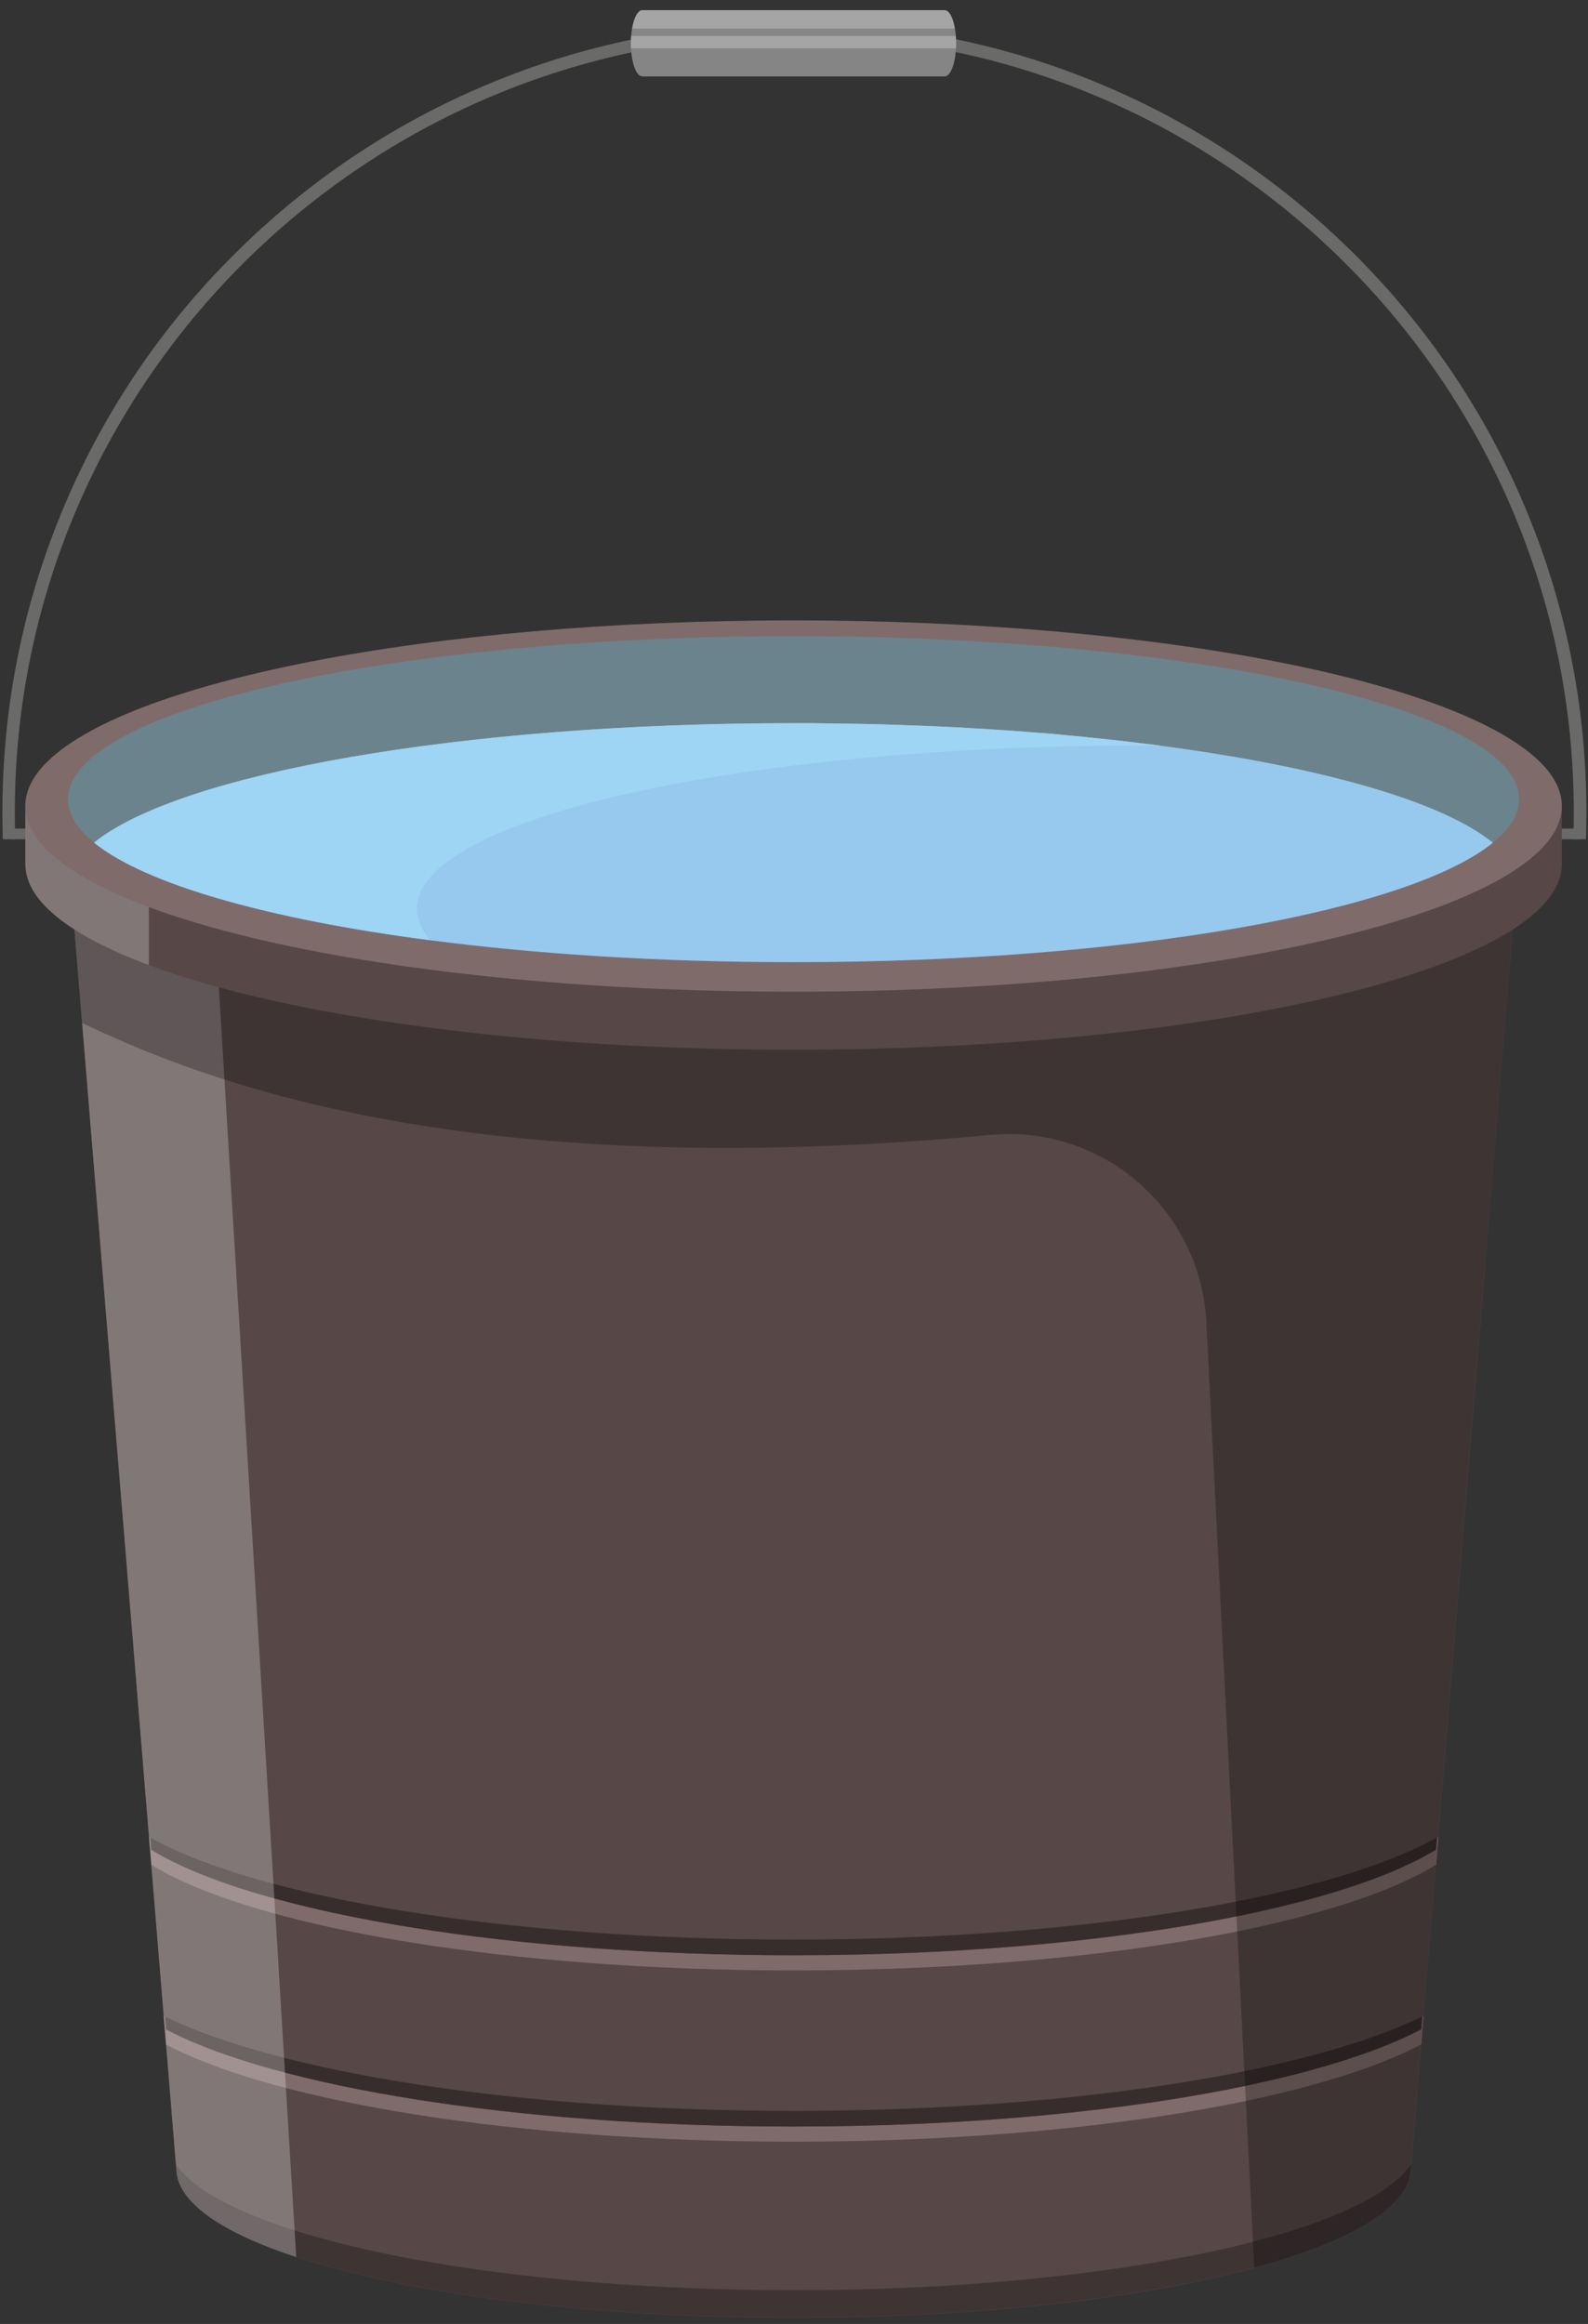 <svg width="151" height="221" viewBox="0 0 151 221" fill="none" xmlns="http://www.w3.org/2000/svg">
<rect x="0" y="0" width="151" height="221" fill="#333333" stroke="none"/>
<path d="M147.998 79.808H150.128L150.228 78.798H147.998V79.808Z" fill="#6A6A69"/>
<path d="M3.288 79.808H1.158L1.058 78.798H3.288V79.808Z" fill="#6A6A69"/>
<path d="M149.608 79.808C149.638 78.958 149.648 78.108 149.648 77.248C149.648 36.508 116.398 3.358 75.528 3.358C34.657 3.358 1.408 36.508 1.408 77.248C1.408 78.108 1.428 78.958 1.448 79.808H0.268C0.238 78.958 0.228 78.108 0.228 77.248C0.228 67.108 2.218 57.278 6.148 48.028C9.938 39.088 15.367 31.058 22.288 24.168C29.207 17.278 37.258 11.858 46.227 8.078C55.508 4.168 65.377 2.178 75.537 2.178C85.707 2.178 95.567 4.158 104.848 8.078C113.818 11.858 121.868 17.268 128.788 24.168C135.708 31.058 141.138 39.088 144.928 48.028C148.858 57.288 150.848 67.118 150.848 77.248C150.848 78.098 150.828 78.958 150.808 79.808H149.608Z" fill="#6A6A69"/>
<path d="M89.827 0.968H61.077C60.477 0.968 59.987 2.378 59.987 4.118C59.987 5.858 60.477 7.268 61.077 7.268H89.827C90.427 7.268 90.917 5.858 90.917 4.118C90.917 2.378 90.427 0.968 89.827 0.968Z" fill="#858585"/>
<path opacity="0.26" d="M90.918 4.118C90.918 3.878 90.907 3.648 90.888 3.418H60.008C59.987 3.648 59.977 3.878 59.977 4.118C59.977 4.278 59.977 4.438 59.987 4.598H90.897C90.907 4.438 90.918 4.278 90.918 4.118Z" fill="white"/>
<path opacity="0.26" d="M89.828 0.968H61.078C60.648 0.968 60.278 1.688 60.098 2.728H90.808C90.628 1.688 90.258 0.968 89.828 0.968Z" fill="white"/>
<path d="M144.048 85.848L141.528 116.548L141.468 117.228V117.248L141.228 120.238V120.258L140.018 135.028L138.168 157.518L137.958 160.088L136.758 174.668L136.538 177.328L135.358 191.688L135.138 194.408L134.148 206.518C133.858 210.028 128.288 213.228 119.288 215.668C117.748 216.088 116.098 216.478 114.368 216.858C104.008 219.078 90.388 220.418 75.468 220.418C43.628 220.418 17.718 214.298 16.798 206.658V206.648C16.788 206.568 16.778 206.488 16.778 206.408L15.798 194.438L15.578 191.718L14.388 177.338L14.168 174.678L12.968 160.098L12.758 157.528L10.908 135.038L9.668 119.968V119.948L9.418 116.928V116.898L9.388 116.548L7.808 97.288L6.868 85.848H144.048Z" fill="#574747"/>
<path opacity="0.27" d="M119.958 212.968C118.388 213.398 116.718 213.798 114.958 214.168C104.438 216.418 90.608 217.788 75.457 217.788C46.017 217.788 21.567 212.628 16.727 205.848L16.767 206.388C16.767 206.468 16.777 206.548 16.788 206.628V206.638C17.707 214.278 43.617 220.398 75.457 220.398C90.377 220.398 103.998 219.048 114.358 216.838C116.098 216.468 117.738 216.068 119.278 215.648C128.278 213.208 133.848 210.008 134.138 206.498L134.188 205.828C132.268 208.558 127.208 211.008 119.958 212.968Z" fill="#020203"/>
<path d="M124.467 196.918C122.737 197.388 120.907 197.828 118.957 198.248C107.377 200.728 92.147 202.228 75.457 202.228C48.977 202.228 26.167 198.438 15.787 192.988L15.687 191.768C15.647 191.748 15.607 191.728 15.567 191.708L15.787 194.428C26.167 199.888 48.977 203.668 75.457 203.668C92.147 203.668 107.377 202.168 118.957 199.688C120.897 199.268 122.737 198.828 124.467 198.358C128.787 197.188 132.397 195.858 135.137 194.418L135.357 191.698C135.317 191.718 135.277 191.738 135.237 191.758L135.137 192.978C132.397 194.418 128.777 195.748 124.467 196.918Z" fill="#806B6B"/>
<path d="M124.468 180.628C122.738 181.098 120.908 181.538 118.958 181.958C107.378 184.438 92.148 185.938 75.458 185.938C48.758 185.938 25.778 182.088 15.528 176.558C15.128 176.338 14.748 176.128 14.388 175.898L14.298 174.748C14.258 174.728 14.218 174.698 14.178 174.678L14.398 177.338C14.758 177.558 15.138 177.778 15.538 177.998C25.788 183.528 48.768 187.378 75.468 187.378C92.158 187.378 107.388 185.868 118.968 183.398C120.908 182.978 122.748 182.538 124.478 182.068C129.578 180.688 133.688 179.088 136.548 177.338L136.768 174.678C136.728 174.698 136.688 174.728 136.648 174.748L136.558 175.898C133.678 177.648 129.568 179.248 124.468 180.628Z" fill="#806B6B"/>
<path d="M119.638 196.688C107.878 199.208 92.407 200.738 75.457 200.738C49.248 200.738 26.578 197.078 15.688 191.768L15.787 192.988C26.168 198.448 48.977 202.228 75.457 202.228C92.147 202.228 107.377 200.728 118.957 198.248C120.897 197.828 122.738 197.388 124.468 196.918C128.788 195.748 132.398 194.418 135.138 192.978L135.237 191.758C132.567 193.058 129.198 194.268 125.228 195.338C123.478 195.808 121.608 196.258 119.638 196.688Z" fill="#382D2D"/>
<path d="M119.638 180.398C107.878 182.918 92.408 184.448 75.458 184.448C48.068 184.448 24.538 180.458 14.288 174.748L14.378 175.898C14.738 176.118 15.118 176.338 15.518 176.558C25.768 182.088 48.748 185.938 75.448 185.938C92.138 185.938 107.368 184.428 118.948 181.958C120.888 181.538 122.728 181.098 124.458 180.628C129.558 179.248 133.668 177.648 136.528 175.898L136.618 174.748C133.768 176.328 129.908 177.788 125.218 179.058C123.478 179.528 121.608 179.978 119.638 180.398Z" fill="#382D2D"/>
<path opacity="0.26" d="M6.868 85.848L7.808 97.288L16.768 206.398C16.768 206.478 16.778 206.558 16.788 206.638V206.648C17.148 209.628 21.318 212.388 28.168 214.638L20.318 85.848H6.868Z" fill="white"/>
<path opacity="0.27" d="M6.868 85.848L7.808 97.288C19.568 102.888 44.428 112.608 94.148 107.928C104.818 106.918 114.168 115.028 114.708 125.728L119.268 215.668C128.268 213.228 133.838 210.028 134.128 206.518L144.038 85.848H6.868Z" fill="#020203"/>
<path d="M29.698 90.408C30.078 90.488 30.458 90.558 30.848 90.628C30.458 90.558 30.078 90.478 29.698 90.408Z" fill="#75B7E5"/>
<path d="M31.237 90.708C31.607 90.778 31.977 90.848 32.357 90.918C31.977 90.838 31.607 90.778 31.237 90.708Z" fill="#75B7E5"/>
<path d="M33.607 91.128C33.867 91.168 34.127 91.218 34.397 91.258C34.137 91.218 33.877 91.178 33.607 91.128Z" fill="#75B7E5"/>
<path d="M34.828 91.338C35.178 91.398 35.538 91.458 35.898 91.508C35.538 91.448 35.188 91.398 34.828 91.338Z" fill="#75B7E5"/>
<path d="M37.428 91.738C37.678 91.778 37.928 91.808 38.178 91.848C37.928 91.818 37.678 91.778 37.428 91.738Z" fill="#75B7E5"/>
<path d="M13.357 85.568C13.517 85.648 13.687 85.718 13.857 85.788C13.687 85.718 13.517 85.638 13.357 85.568Z" fill="#9ED4F4"/>
<path d="M14.718 86.158C14.898 86.228 15.078 86.308 15.258 86.378C15.078 86.308 14.898 86.238 14.718 86.158Z" fill="#9ED4F4"/>
<path d="M15.998 86.668C16.128 86.718 16.248 86.768 16.378 86.808C16.248 86.768 16.118 86.718 15.998 86.668Z" fill="#9ED4F4"/>
<path d="M148.508 76.658V82.178C148.508 91.928 115.798 99.828 75.458 99.828C49.768 99.828 27.178 96.628 14.158 91.778C6.728 89.008 2.408 85.718 2.408 82.168V76.648C2.408 75.298 3.038 73.978 4.228 72.708C5.528 74.088 7.498 75.408 10.058 76.648C11.288 77.248 12.658 77.818 14.158 78.378C27.188 83.218 49.778 86.428 75.458 86.428C110.198 86.428 139.278 80.568 146.688 72.708C147.878 73.978 148.508 75.298 148.508 76.658Z" fill="#574747"/>
<path opacity="0.26" d="M14.158 76.658V91.778C6.728 89.008 2.408 85.718 2.408 82.168V76.648H14.158V76.658Z" fill="white"/>
<path d="M148.508 76.658C148.508 86.408 115.798 94.308 75.458 94.308C35.108 94.308 2.408 86.408 2.408 76.658C2.408 75.308 3.038 73.988 4.228 72.718C11.628 64.858 40.708 58.998 75.458 58.998C110.198 58.998 139.278 64.858 146.688 72.718C147.878 73.978 148.508 75.298 148.508 76.658Z" fill="#806B6B"/>
<path d="M144.448 75.998C144.448 76.928 144.078 77.848 143.378 78.738C142.998 79.218 142.528 79.678 141.958 80.138C133.888 86.688 107.178 91.498 75.458 91.498C62.878 91.498 51.088 90.738 40.938 89.418C25.488 87.408 13.828 84.088 8.958 80.138C8.388 79.678 7.918 79.208 7.538 78.738C6.828 77.848 6.468 76.938 6.468 75.998C6.468 67.438 37.358 60.498 75.458 60.498C113.558 60.498 144.448 67.428 144.448 75.998Z" fill="#6A838C"/>
<path d="M141.958 80.138C133.888 86.688 107.178 91.498 75.457 91.498C62.877 91.498 51.087 90.738 40.938 89.418C25.488 87.408 13.828 84.088 8.958 80.138C17.027 73.588 43.737 68.778 75.457 68.778C75.728 68.778 75.987 68.778 76.248 68.778C76.507 68.778 76.778 68.778 77.037 68.778C77.297 68.778 77.567 68.778 77.828 68.788C78.088 68.788 78.347 68.788 78.608 68.798C78.847 68.798 79.078 68.808 79.317 68.808C79.358 68.808 79.397 68.808 79.427 68.808C79.677 68.808 79.927 68.818 80.177 68.818C80.388 68.818 80.588 68.828 80.797 68.828C80.987 68.828 81.177 68.838 81.358 68.838C81.547 68.838 81.737 68.848 81.927 68.848H81.938C82.368 68.858 82.808 68.868 83.237 68.878C84.308 68.908 85.358 68.938 86.407 68.978C87.108 69.008 87.808 69.028 88.498 69.058C88.797 69.068 89.097 69.088 89.397 69.098C89.638 69.108 89.877 69.118 90.118 69.128C90.487 69.148 90.858 69.168 91.218 69.188C91.498 69.198 91.787 69.218 92.067 69.238C92.188 69.248 92.297 69.248 92.418 69.258C92.597 69.268 92.767 69.278 92.948 69.288C93.067 69.298 93.188 69.298 93.308 69.308C93.677 69.328 94.037 69.348 94.407 69.378C94.558 69.388 94.707 69.398 94.868 69.408C95.847 69.468 96.828 69.538 97.787 69.618C97.927 69.628 98.067 69.638 98.198 69.648C98.377 69.658 98.558 69.678 98.728 69.688C98.907 69.698 99.078 69.718 99.257 69.728C99.438 69.738 99.608 69.758 99.787 69.768C99.968 69.778 100.138 69.798 100.318 69.818C100.498 69.838 100.668 69.848 100.838 69.868C101.018 69.888 101.188 69.898 101.358 69.918C101.528 69.938 101.708 69.948 101.878 69.968C102.268 70.008 102.648 70.038 103.038 70.078C103.268 70.098 103.498 70.128 103.718 70.148C103.998 70.178 104.278 70.208 104.548 70.238C104.688 70.248 104.818 70.268 104.948 70.278C105.078 70.288 105.198 70.308 105.328 70.318C106.378 70.428 107.418 70.548 108.438 70.678C108.748 70.718 109.048 70.758 109.358 70.788C109.698 70.828 110.038 70.878 110.378 70.918C125.648 72.928 137.138 76.218 141.958 80.138Z" fill="#97C9EE"/>
<path d="M110.408 70.908C109.818 70.908 109.228 70.898 108.628 70.898C70.528 70.898 39.638 77.838 39.638 86.398C39.638 87.328 40.008 88.248 40.708 89.138C40.778 89.228 40.858 89.318 40.928 89.408C25.478 87.398 13.818 84.078 8.948 80.128C17.018 73.578 43.728 68.768 75.448 68.768C75.718 68.768 75.978 68.768 76.238 68.768C76.498 68.768 76.768 68.768 77.028 68.768C77.288 68.768 77.558 68.768 77.818 68.778C78.078 68.778 78.338 68.778 78.598 68.788C78.838 68.788 79.068 68.798 79.308 68.798C79.348 68.798 79.388 68.798 79.418 68.798C79.668 68.798 79.918 68.808 80.168 68.808C80.378 68.808 80.578 68.818 80.788 68.818C80.978 68.818 81.168 68.828 81.348 68.828C81.538 68.828 81.728 68.838 81.918 68.838H81.928C82.358 68.848 82.798 68.858 83.228 68.868C84.298 68.898 85.348 68.928 86.398 68.968C87.098 68.998 87.798 69.018 88.488 69.048C88.788 69.058 89.088 69.078 89.388 69.088C89.628 69.098 89.868 69.108 90.108 69.118C90.478 69.138 90.848 69.158 91.208 69.178C91.488 69.188 91.778 69.208 92.058 69.228C92.178 69.238 92.288 69.238 92.408 69.248C92.588 69.258 92.758 69.268 92.938 69.278C93.058 69.288 93.178 69.288 93.298 69.298C93.668 69.318 94.028 69.338 94.398 69.368C94.548 69.378 94.698 69.388 94.858 69.398C95.838 69.458 96.818 69.528 97.778 69.608C97.918 69.618 98.058 69.628 98.188 69.638C98.368 69.648 98.548 69.668 98.718 69.678C98.898 69.688 99.068 69.708 99.248 69.718C99.428 69.728 99.598 69.748 99.778 69.758C99.958 69.768 100.128 69.788 100.308 69.808C100.488 69.828 100.658 69.838 100.828 69.858C101.008 69.878 101.178 69.888 101.348 69.908C101.518 69.928 101.698 69.938 101.868 69.958C102.258 69.998 102.638 70.028 103.028 70.068C103.258 70.088 103.488 70.118 103.708 70.138C103.988 70.168 104.268 70.198 104.538 70.228C104.678 70.238 104.808 70.258 104.938 70.268C105.068 70.278 105.188 70.298 105.318 70.308C106.368 70.418 107.408 70.538 108.428 70.668C108.738 70.708 109.038 70.748 109.348 70.778C109.728 70.828 110.068 70.868 110.408 70.908Z" fill="#9ED4F4"/>
</svg>
